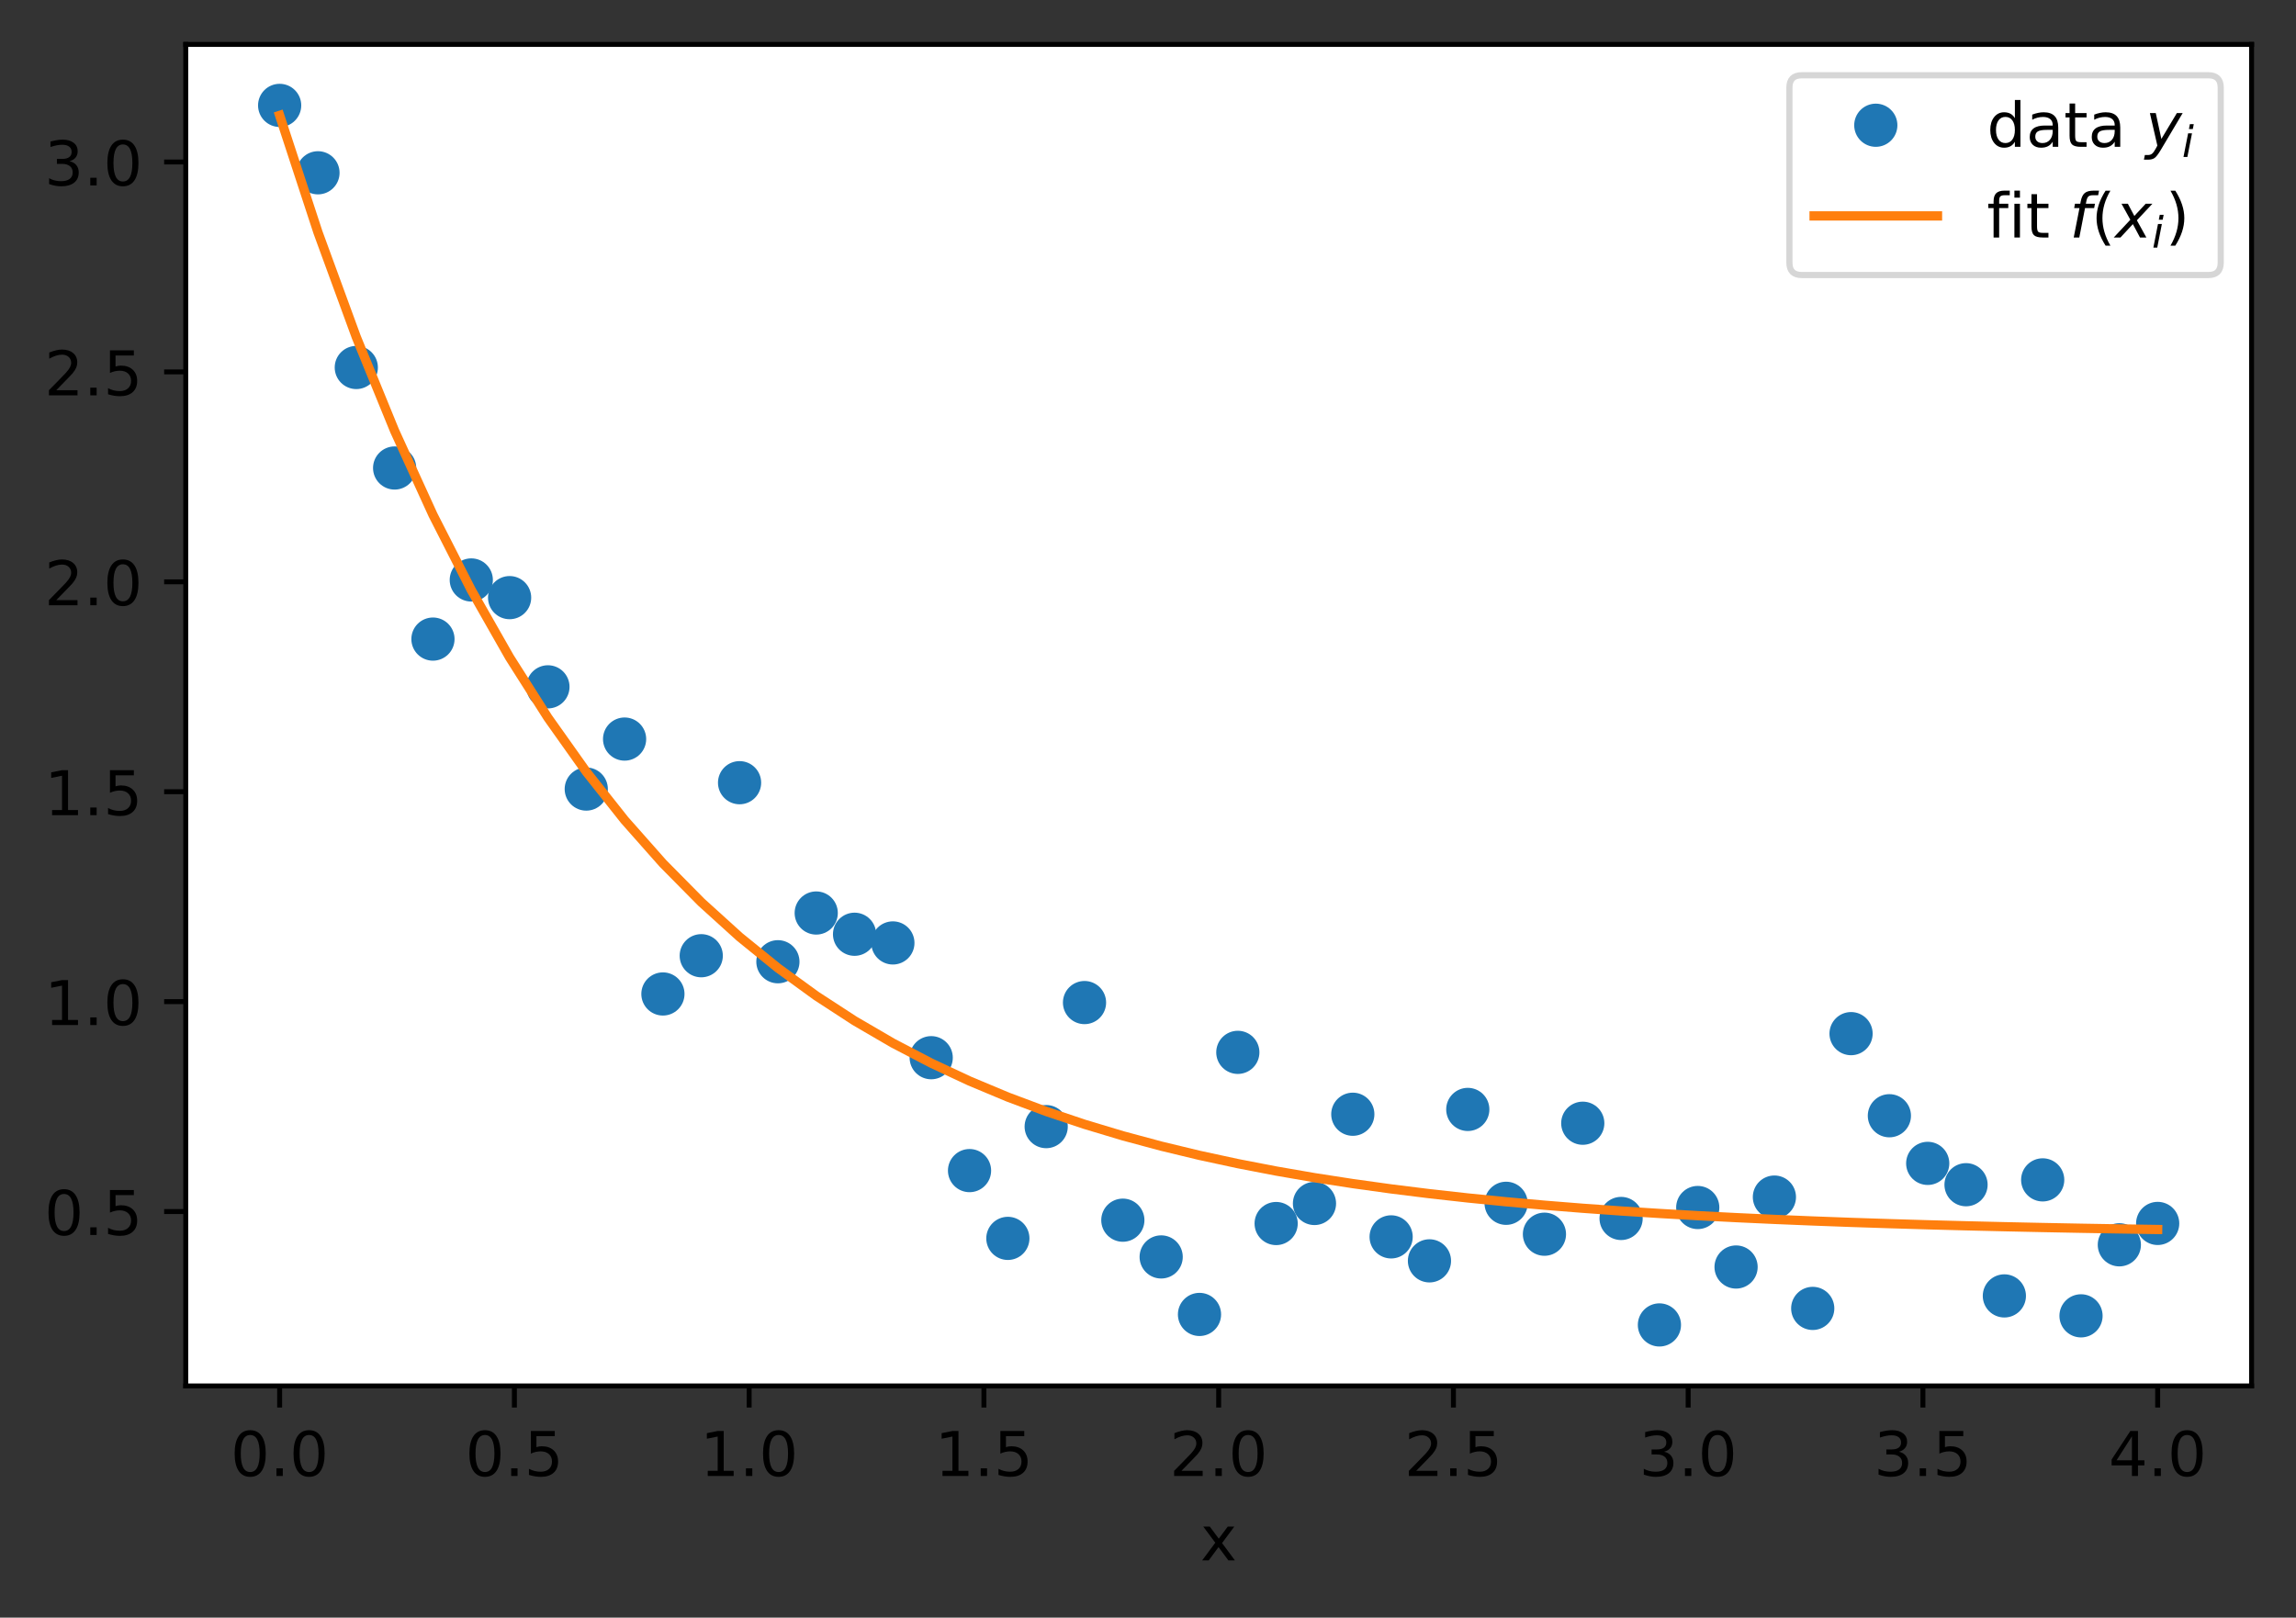 <?xml version="1.0" encoding="utf-8" standalone="no"?>
<!DOCTYPE svg PUBLIC "-//W3C//DTD SVG 1.1//EN"
  "http://www.w3.org/Graphics/SVG/1.1/DTD/svg11.dtd">
<!-- Created with matplotlib (https://matplotlib.org/) -->
<svg height="262.196pt" version="1.1" viewBox="0 0 372.103 262.196" width="372.103pt" xmlns="http://www.w3.org/2000/svg" xmlns:xlink="http://www.w3.org/1999/xlink">
 <rect x="0" y="0" width="372.103" height="262.196" fill="#333333" stroke="none"/>
 <defs>
  <style type="text/css">*{stroke-linecap:butt;stroke-linejoin:round;}</style>
 </defs>
 <g id="figure_1">
  <g id="patch_1">
   <path d="M 0 262.196 
L 372.103 262.196 
L 372.103 0 
L 0 0 
z
" style="fill:none;"/>
  </g>
  <g id="axes_1">
   <g id="patch_2">
    <path d="M 30.103 224.64 
L 364.903 224.64 
L 364.903 7.2 
L 30.103 7.2 
z
" style="fill:#ffffff;"/>
   </g>
   <g id="matplotlib.axis_1">
    <g id="xtick_1">
     <g id="line2d_1">
      <defs>
       <path d="M 0 0 
L 0 3.5 
" id="ma93f764820" style="stroke:#000000;stroke-width:0.8;"/>
      </defs>
      <g>
       <use style="stroke:#000000;stroke-width:0.8;" x="45.321" xlink:href="#ma93f764820" y="224.64"/>
      </g>
     </g>
     <g id="text_1">
      <!-- 0.0 -->
      <g transform="translate(37.37 239.238)scale(0.1 -0.1)">
       <defs>
        <path d="M 31.781 66.406 
Q 24.172 66.406 20.328 58.906 
Q 16.5 51.422 16.5 36.375 
Q 16.5 21.391 20.328 13.891 
Q 24.172 6.391 31.781 6.391 
Q 39.453 6.391 43.281 13.891 
Q 47.125 21.391 47.125 36.375 
Q 47.125 51.422 43.281 58.906 
Q 39.453 66.406 31.781 66.406 
z
M 31.781 74.219 
Q 44.047 74.219 50.516 64.516 
Q 56.984 54.828 56.984 36.375 
Q 56.984 17.969 50.516 8.266 
Q 44.047 -1.422 31.781 -1.422 
Q 19.531 -1.422 13.062 8.266 
Q 6.594 17.969 6.594 36.375 
Q 6.594 54.828 13.062 64.516 
Q 19.531 74.219 31.781 74.219 
z
" id="DejaVuSans-48"/>
        <path d="M 10.688 12.406 
L 21 12.406 
L 21 0 
L 10.688 0 
z
" id="DejaVuSans-46"/>
       </defs>
       <use xlink:href="#DejaVuSans-48"/>
       <use x="63.623" xlink:href="#DejaVuSans-46"/>
       <use x="95.41" xlink:href="#DejaVuSans-48"/>
      </g>
     </g>
    </g>
    <g id="xtick_2">
     <g id="line2d_2">
      <g>
       <use style="stroke:#000000;stroke-width:0.8;" x="83.367" xlink:href="#ma93f764820" y="224.64"/>
      </g>
     </g>
     <g id="text_2">
      <!-- 0.5 -->
      <g transform="translate(75.415 239.238)scale(0.1 -0.1)">
       <defs>
        <path d="M 10.797 72.906 
L 49.516 72.906 
L 49.516 64.594 
L 19.828 64.594 
L 19.828 46.734 
Q 21.969 47.469 24.109 47.828 
Q 26.266 48.188 28.422 48.188 
Q 40.625 48.188 47.75 41.5 
Q 54.891 34.812 54.891 23.391 
Q 54.891 11.625 47.562 5.094 
Q 40.234 -1.422 26.906 -1.422 
Q 22.312 -1.422 17.547 -0.641 
Q 12.797 0.141 7.719 1.703 
L 7.719 11.625 
Q 12.109 9.234 16.797 8.062 
Q 21.484 6.891 26.703 6.891 
Q 35.156 6.891 40.078 11.328 
Q 45.016 15.766 45.016 23.391 
Q 45.016 31 40.078 35.438 
Q 35.156 39.891 26.703 39.891 
Q 22.75 39.891 18.812 39.016 
Q 14.891 38.141 10.797 36.281 
z
" id="DejaVuSans-53"/>
       </defs>
       <use xlink:href="#DejaVuSans-48"/>
       <use x="63.623" xlink:href="#DejaVuSans-46"/>
       <use x="95.41" xlink:href="#DejaVuSans-53"/>
      </g>
     </g>
    </g>
    <g id="xtick_3">
     <g id="line2d_3">
      <g>
       <use style="stroke:#000000;stroke-width:0.8;" x="121.412" xlink:href="#ma93f764820" y="224.64"/>
      </g>
     </g>
     <g id="text_3">
      <!-- 1.0 -->
      <g transform="translate(113.461 239.238)scale(0.1 -0.1)">
       <defs>
        <path d="M 12.406 8.297 
L 28.516 8.297 
L 28.516 63.922 
L 10.984 60.406 
L 10.984 69.391 
L 28.422 72.906 
L 38.281 72.906 
L 38.281 8.297 
L 54.391 8.297 
L 54.391 0 
L 12.406 0 
z
" id="DejaVuSans-49"/>
       </defs>
       <use xlink:href="#DejaVuSans-49"/>
       <use x="63.623" xlink:href="#DejaVuSans-46"/>
       <use x="95.41" xlink:href="#DejaVuSans-48"/>
      </g>
     </g>
    </g>
    <g id="xtick_4">
     <g id="line2d_4">
      <g>
       <use style="stroke:#000000;stroke-width:0.8;" x="159.458" xlink:href="#ma93f764820" y="224.64"/>
      </g>
     </g>
     <g id="text_4">
      <!-- 1.5 -->
      <g transform="translate(151.506 239.238)scale(0.1 -0.1)">
       <use xlink:href="#DejaVuSans-49"/>
       <use x="63.623" xlink:href="#DejaVuSans-46"/>
       <use x="95.41" xlink:href="#DejaVuSans-53"/>
      </g>
     </g>
    </g>
    <g id="xtick_5">
     <g id="line2d_5">
      <g>
       <use style="stroke:#000000;stroke-width:0.8;" x="197.503" xlink:href="#ma93f764820" y="224.64"/>
      </g>
     </g>
     <g id="text_5">
      <!-- 2.0 -->
      <g transform="translate(189.552 239.238)scale(0.1 -0.1)">
       <defs>
        <path d="M 19.188 8.297 
L 53.609 8.297 
L 53.609 0 
L 7.328 0 
L 7.328 8.297 
Q 12.938 14.109 22.625 23.891 
Q 32.328 33.688 34.812 36.531 
Q 39.547 41.844 41.422 45.531 
Q 43.312 49.219 43.312 52.781 
Q 43.312 58.594 39.234 62.25 
Q 35.156 65.922 28.609 65.922 
Q 23.969 65.922 18.812 64.312 
Q 13.672 62.703 7.812 59.422 
L 7.812 69.391 
Q 13.766 71.781 18.938 73 
Q 24.125 74.219 28.422 74.219 
Q 39.75 74.219 46.484 68.547 
Q 53.219 62.891 53.219 53.422 
Q 53.219 48.922 51.531 44.891 
Q 49.859 40.875 45.406 35.406 
Q 44.188 33.984 37.641 27.219 
Q 31.109 20.453 19.188 8.297 
z
" id="DejaVuSans-50"/>
       </defs>
       <use xlink:href="#DejaVuSans-50"/>
       <use x="63.623" xlink:href="#DejaVuSans-46"/>
       <use x="95.41" xlink:href="#DejaVuSans-48"/>
      </g>
     </g>
    </g>
    <g id="xtick_6">
     <g id="line2d_6">
      <g>
       <use style="stroke:#000000;stroke-width:0.8;" x="235.549" xlink:href="#ma93f764820" y="224.64"/>
      </g>
     </g>
     <g id="text_6">
      <!-- 2.5 -->
      <g transform="translate(227.597 239.238)scale(0.1 -0.1)">
       <use xlink:href="#DejaVuSans-50"/>
       <use x="63.623" xlink:href="#DejaVuSans-46"/>
       <use x="95.41" xlink:href="#DejaVuSans-53"/>
      </g>
     </g>
    </g>
    <g id="xtick_7">
     <g id="line2d_7">
      <g>
       <use style="stroke:#000000;stroke-width:0.8;" x="273.594" xlink:href="#ma93f764820" y="224.64"/>
      </g>
     </g>
     <g id="text_7">
      <!-- 3.0 -->
      <g transform="translate(265.642 239.238)scale(0.1 -0.1)">
       <defs>
        <path d="M 40.578 39.312 
Q 47.656 37.797 51.625 33 
Q 55.609 28.219 55.609 21.188 
Q 55.609 10.406 48.188 4.484 
Q 40.766 -1.422 27.094 -1.422 
Q 22.516 -1.422 17.656 -0.516 
Q 12.797 0.391 7.625 2.203 
L 7.625 11.719 
Q 11.719 9.328 16.594 8.109 
Q 21.484 6.891 26.812 6.891 
Q 36.078 6.891 40.938 10.547 
Q 45.797 14.203 45.797 21.188 
Q 45.797 27.641 41.281 31.266 
Q 36.766 34.906 28.719 34.906 
L 20.219 34.906 
L 20.219 43.016 
L 29.109 43.016 
Q 36.375 43.016 40.234 45.922 
Q 44.094 48.828 44.094 54.297 
Q 44.094 59.906 40.109 62.906 
Q 36.141 65.922 28.719 65.922 
Q 24.656 65.922 20.016 65.031 
Q 15.375 64.156 9.812 62.312 
L 9.812 71.094 
Q 15.438 72.656 20.344 73.438 
Q 25.25 74.219 29.594 74.219 
Q 40.828 74.219 47.359 69.109 
Q 53.906 64.016 53.906 55.328 
Q 53.906 49.266 50.438 45.094 
Q 46.969 40.922 40.578 39.312 
z
" id="DejaVuSans-51"/>
       </defs>
       <use xlink:href="#DejaVuSans-51"/>
       <use x="63.623" xlink:href="#DejaVuSans-46"/>
       <use x="95.41" xlink:href="#DejaVuSans-48"/>
      </g>
     </g>
    </g>
    <g id="xtick_8">
     <g id="line2d_8">
      <g>
       <use style="stroke:#000000;stroke-width:0.8;" x="311.639" xlink:href="#ma93f764820" y="224.64"/>
      </g>
     </g>
     <g id="text_8">
      <!-- 3.5 -->
      <g transform="translate(303.688 239.238)scale(0.1 -0.1)">
       <use xlink:href="#DejaVuSans-51"/>
       <use x="63.623" xlink:href="#DejaVuSans-46"/>
       <use x="95.41" xlink:href="#DejaVuSans-53"/>
      </g>
     </g>
    </g>
    <g id="xtick_9">
     <g id="line2d_9">
      <g>
       <use style="stroke:#000000;stroke-width:0.8;" x="349.685" xlink:href="#ma93f764820" y="224.64"/>
      </g>
     </g>
     <g id="text_9">
      <!-- 4.0 -->
      <g transform="translate(341.733 239.238)scale(0.1 -0.1)">
       <defs>
        <path d="M 37.797 64.312 
L 12.891 25.391 
L 37.797 25.391 
z
M 35.203 72.906 
L 47.609 72.906 
L 47.609 25.391 
L 58.016 25.391 
L 58.016 17.188 
L 47.609 17.188 
L 47.609 0 
L 37.797 0 
L 37.797 17.188 
L 4.891 17.188 
L 4.891 26.703 
z
" id="DejaVuSans-52"/>
       </defs>
       <use xlink:href="#DejaVuSans-52"/>
       <use x="63.623" xlink:href="#DejaVuSans-46"/>
       <use x="95.41" xlink:href="#DejaVuSans-48"/>
      </g>
     </g>
    </g>
    <g id="text_10">
     <!-- x -->
     <g transform="translate(194.544 252.917)scale(0.1 -0.1)">
      <defs>
       <path d="M 54.891 54.688 
L 35.109 28.078 
L 55.906 0 
L 45.312 0 
L 29.391 21.484 
L 13.484 0 
L 2.875 0 
L 24.125 28.609 
L 4.688 54.688 
L 15.281 54.688 
L 29.781 35.203 
L 44.281 54.688 
z
" id="DejaVuSans-120"/>
      </defs>
      <use xlink:href="#DejaVuSans-120"/>
     </g>
    </g>
   </g>
   <g id="matplotlib.axis_2">
    <g id="ytick_1">
     <g id="line2d_10">
      <defs>
       <path d="M 0 0 
L -3.5 0 
" id="m3fe25af85f" style="stroke:#000000;stroke-width:0.8;"/>
      </defs>
      <g>
       <use style="stroke:#000000;stroke-width:0.8;" x="30.103" xlink:href="#m3fe25af85f" y="196.375"/>
      </g>
     </g>
     <g id="text_11">
      <!-- 0.5 -->
      <g transform="translate(7.2 200.174)scale(0.1 -0.1)">
       <use xlink:href="#DejaVuSans-48"/>
       <use x="63.623" xlink:href="#DejaVuSans-46"/>
       <use x="95.41" xlink:href="#DejaVuSans-53"/>
      </g>
     </g>
    </g>
    <g id="ytick_2">
     <g id="line2d_11">
      <g>
       <use style="stroke:#000000;stroke-width:0.8;" x="30.103" xlink:href="#m3fe25af85f" y="162.351"/>
      </g>
     </g>
     <g id="text_12">
      <!-- 1.0 -->
      <g transform="translate(7.2 166.15)scale(0.1 -0.1)">
       <use xlink:href="#DejaVuSans-49"/>
       <use x="63.623" xlink:href="#DejaVuSans-46"/>
       <use x="95.41" xlink:href="#DejaVuSans-48"/>
      </g>
     </g>
    </g>
    <g id="ytick_3">
     <g id="line2d_12">
      <g>
       <use style="stroke:#000000;stroke-width:0.8;" x="30.103" xlink:href="#m3fe25af85f" y="128.327"/>
      </g>
     </g>
     <g id="text_13">
      <!-- 1.5 -->
      <g transform="translate(7.2 132.127)scale(0.1 -0.1)">
       <use xlink:href="#DejaVuSans-49"/>
       <use x="63.623" xlink:href="#DejaVuSans-46"/>
       <use x="95.41" xlink:href="#DejaVuSans-53"/>
      </g>
     </g>
    </g>
    <g id="ytick_4">
     <g id="line2d_13">
      <g>
       <use style="stroke:#000000;stroke-width:0.8;" x="30.103" xlink:href="#m3fe25af85f" y="94.304"/>
      </g>
     </g>
     <g id="text_14">
      <!-- 2.0 -->
      <g transform="translate(7.2 98.103)scale(0.1 -0.1)">
       <use xlink:href="#DejaVuSans-50"/>
       <use x="63.623" xlink:href="#DejaVuSans-46"/>
       <use x="95.41" xlink:href="#DejaVuSans-48"/>
      </g>
     </g>
    </g>
    <g id="ytick_5">
     <g id="line2d_14">
      <g>
       <use style="stroke:#000000;stroke-width:0.8;" x="30.103" xlink:href="#m3fe25af85f" y="60.28"/>
      </g>
     </g>
     <g id="text_15">
      <!-- 2.5 -->
      <g transform="translate(7.2 64.079)scale(0.1 -0.1)">
       <use xlink:href="#DejaVuSans-50"/>
       <use x="63.623" xlink:href="#DejaVuSans-46"/>
       <use x="95.41" xlink:href="#DejaVuSans-53"/>
      </g>
     </g>
    </g>
    <g id="ytick_6">
     <g id="line2d_15">
      <g>
       <use style="stroke:#000000;stroke-width:0.8;" x="30.103" xlink:href="#m3fe25af85f" y="26.257"/>
      </g>
     </g>
     <g id="text_16">
      <!-- 3.0 -->
      <g transform="translate(7.2 30.056)scale(0.1 -0.1)">
       <use xlink:href="#DejaVuSans-51"/>
       <use x="63.623" xlink:href="#DejaVuSans-46"/>
       <use x="95.41" xlink:href="#DejaVuSans-48"/>
      </g>
     </g>
    </g>
   </g>
   <g id="line2d_16">
    <defs>
     <path d="M 0 3 
C 0.796 3 1.559 2.684 2.121 2.121 
C 2.684 1.559 3 0.796 3 0 
C 3 -0.796 2.684 -1.559 2.121 -2.121 
C 1.559 -2.684 0.796 -3 0 -3 
C -0.796 -3 -1.559 -2.684 -2.121 -2.121 
C -2.684 -1.559 -3 -0.796 -3 0 
C -3 0.796 -2.684 1.559 -2.121 2.121 
C -1.559 2.684 -0.796 3 0 3 
z
" id="m494f8069a9" style="stroke:#1f77b4;"/>
    </defs>
    <g clip-path="url(#p8758571239)">
     <use style="fill:#1f77b4;stroke:#1f77b4;" x="45.321" xlink:href="#m494f8069a9" y="17.084"/>
     <use style="fill:#1f77b4;stroke:#1f77b4;" x="51.533" xlink:href="#m494f8069a9" y="28.007"/>
     <use style="fill:#1f77b4;stroke:#1f77b4;" x="57.744" xlink:href="#m494f8069a9" y="59.566"/>
     <use style="fill:#1f77b4;stroke:#1f77b4;" x="63.956" xlink:href="#m494f8069a9" y="75.857"/>
     <use style="fill:#1f77b4;stroke:#1f77b4;" x="70.167" xlink:href="#m494f8069a9" y="103.589"/>
     <use style="fill:#1f77b4;stroke:#1f77b4;" x="76.379" xlink:href="#m494f8069a9" y="94.004"/>
     <use style="fill:#1f77b4;stroke:#1f77b4;" x="82.59" xlink:href="#m494f8069a9" y="96.869"/>
     <use style="fill:#1f77b4;stroke:#1f77b4;" x="88.802" xlink:href="#m494f8069a9" y="111.328"/>
     <use style="fill:#1f77b4;stroke:#1f77b4;" x="95.013" xlink:href="#m494f8069a9" y="127.896"/>
     <use style="fill:#1f77b4;stroke:#1f77b4;" x="101.225" xlink:href="#m494f8069a9" y="119.794"/>
     <use style="fill:#1f77b4;stroke:#1f77b4;" x="107.436" xlink:href="#m494f8069a9" y="161.109"/>
     <use style="fill:#1f77b4;stroke:#1f77b4;" x="113.648" xlink:href="#m494f8069a9" y="154.911"/>
     <use style="fill:#1f77b4;stroke:#1f77b4;" x="119.859" xlink:href="#m494f8069a9" y="126.866"/>
     <use style="fill:#1f77b4;stroke:#1f77b4;" x="126.071" xlink:href="#m494f8069a9" y="155.886"/>
     <use style="fill:#1f77b4;stroke:#1f77b4;" x="132.282" xlink:href="#m494f8069a9" y="147.988"/>
     <use style="fill:#1f77b4;stroke:#1f77b4;" x="138.494" xlink:href="#m494f8069a9" y="151.431"/>
     <use style="fill:#1f77b4;stroke:#1f77b4;" x="144.705" xlink:href="#m494f8069a9" y="152.838"/>
     <use style="fill:#1f77b4;stroke:#1f77b4;" x="150.917" xlink:href="#m494f8069a9" y="171.44"/>
     <use style="fill:#1f77b4;stroke:#1f77b4;" x="157.128" xlink:href="#m494f8069a9" y="189.74"/>
     <use style="fill:#1f77b4;stroke:#1f77b4;" x="163.34" xlink:href="#m494f8069a9" y="200.727"/>
     <use style="fill:#1f77b4;stroke:#1f77b4;" x="169.551" xlink:href="#m494f8069a9" y="182.61"/>
     <use style="fill:#1f77b4;stroke:#1f77b4;" x="175.763" xlink:href="#m494f8069a9" y="162.504"/>
     <use style="fill:#1f77b4;stroke:#1f77b4;" x="181.974" xlink:href="#m494f8069a9" y="197.777"/>
     <use style="fill:#1f77b4;stroke:#1f77b4;" x="188.186" xlink:href="#m494f8069a9" y="203.733"/>
     <use style="fill:#1f77b4;stroke:#1f77b4;" x="194.397" xlink:href="#m494f8069a9" y="213.054"/>
     <use style="fill:#1f77b4;stroke:#1f77b4;" x="200.609" xlink:href="#m494f8069a9" y="170.574"/>
     <use style="fill:#1f77b4;stroke:#1f77b4;" x="206.82" xlink:href="#m494f8069a9" y="198.319"/>
     <use style="fill:#1f77b4;stroke:#1f77b4;" x="213.032" xlink:href="#m494f8069a9" y="195.07"/>
     <use style="fill:#1f77b4;stroke:#1f77b4;" x="219.243" xlink:href="#m494f8069a9" y="180.605"/>
     <use style="fill:#1f77b4;stroke:#1f77b4;" x="225.455" xlink:href="#m494f8069a9" y="200.483"/>
     <use style="fill:#1f77b4;stroke:#1f77b4;" x="231.666" xlink:href="#m494f8069a9" y="204.369"/>
     <use style="fill:#1f77b4;stroke:#1f77b4;" x="237.878" xlink:href="#m494f8069a9" y="179.825"/>
     <use style="fill:#1f77b4;stroke:#1f77b4;" x="244.089" xlink:href="#m494f8069a9" y="195.04"/>
     <use style="fill:#1f77b4;stroke:#1f77b4;" x="250.301" xlink:href="#m494f8069a9" y="200.05"/>
     <use style="fill:#1f77b4;stroke:#1f77b4;" x="256.512" xlink:href="#m494f8069a9" y="182.061"/>
     <use style="fill:#1f77b4;stroke:#1f77b4;" x="262.724" xlink:href="#m494f8069a9" y="197.498"/>
     <use style="fill:#1f77b4;stroke:#1f77b4;" x="268.935" xlink:href="#m494f8069a9" y="214.756"/>
     <use style="fill:#1f77b4;stroke:#1f77b4;" x="275.147" xlink:href="#m494f8069a9" y="195.723"/>
     <use style="fill:#1f77b4;stroke:#1f77b4;" x="281.358" xlink:href="#m494f8069a9" y="205.367"/>
     <use style="fill:#1f77b4;stroke:#1f77b4;" x="287.57" xlink:href="#m494f8069a9" y="194.032"/>
     <use style="fill:#1f77b4;stroke:#1f77b4;" x="293.781" xlink:href="#m494f8069a9" y="212.077"/>
     <use style="fill:#1f77b4;stroke:#1f77b4;" x="299.993" xlink:href="#m494f8069a9" y="167.54"/>
     <use style="fill:#1f77b4;stroke:#1f77b4;" x="306.204" xlink:href="#m494f8069a9" y="180.848"/>
     <use style="fill:#1f77b4;stroke:#1f77b4;" x="312.416" xlink:href="#m494f8069a9" y="188.57"/>
     <use style="fill:#1f77b4;stroke:#1f77b4;" x="318.627" xlink:href="#m494f8069a9" y="192.028"/>
     <use style="fill:#1f77b4;stroke:#1f77b4;" x="324.839" xlink:href="#m494f8069a9" y="210.05"/>
     <use style="fill:#1f77b4;stroke:#1f77b4;" x="331.05" xlink:href="#m494f8069a9" y="191.243"/>
     <use style="fill:#1f77b4;stroke:#1f77b4;" x="337.262" xlink:href="#m494f8069a9" y="213.282"/>
     <use style="fill:#1f77b4;stroke:#1f77b4;" x="343.473" xlink:href="#m494f8069a9" y="201.768"/>
     <use style="fill:#1f77b4;stroke:#1f77b4;" x="349.685" xlink:href="#m494f8069a9" y="198.303"/>
    </g>
   </g>
   <g id="line2d_17">
    <path clip-path="url(#p8758571239)" d="M 45.321 18.705 
L 51.533 37.662 
L 57.744 54.637 
L 63.956 69.838 
L 70.167 83.45 
L 76.379 95.64 
L 82.59 106.556 
L 88.802 116.332 
L 95.013 125.086 
L 101.225 132.925 
L 107.436 139.944 
L 113.648 146.231 
L 119.859 151.86 
L 126.071 156.901 
L 132.282 161.415 
L 138.494 165.458 
L 144.705 169.078 
L 150.917 172.319 
L 157.128 175.222 
L 163.34 177.822 
L 169.551 180.15 
L 175.763 182.234 
L 181.974 184.101 
L 188.186 185.773 
L 194.397 187.27 
L 200.609 188.61 
L 206.82 189.811 
L 213.032 190.886 
L 219.243 191.848 
L 225.455 192.71 
L 231.666 193.482 
L 237.878 194.174 
L 244.089 194.793 
L 250.301 195.347 
L 256.512 195.844 
L 262.724 196.288 
L 268.935 196.686 
L 275.147 197.043 
L 281.358 197.362 
L 287.57 197.648 
L 293.781 197.904 
L 299.993 198.133 
L 306.204 198.338 
L 312.416 198.522 
L 318.627 198.687 
L 324.839 198.834 
L 331.05 198.966 
L 337.262 199.085 
L 343.473 199.19 
L 349.685 199.285 
" style="fill:none;stroke:#ff7f0e;stroke-linecap:square;stroke-width:1.5;"/>
   </g>
   <g id="patch_3">
    <path d="M 30.103 224.64 
L 30.103 7.2 
" style="fill:none;stroke:#000000;stroke-linecap:square;stroke-linejoin:miter;stroke-width:0.8;"/>
   </g>
   <g id="patch_4">
    <path d="M 364.903 224.64 
L 364.903 7.2 
" style="fill:none;stroke:#000000;stroke-linecap:square;stroke-linejoin:miter;stroke-width:0.8;"/>
   </g>
   <g id="patch_5">
    <path d="M 30.103 224.64 
L 364.903 224.64 
" style="fill:none;stroke:#000000;stroke-linecap:square;stroke-linejoin:miter;stroke-width:0.8;"/>
   </g>
   <g id="patch_6">
    <path d="M 30.103 7.2 
L 364.903 7.2 
" style="fill:none;stroke:#000000;stroke-linecap:square;stroke-linejoin:miter;stroke-width:0.8;"/>
   </g>
   <g id="legend_1">
    <g id="patch_7">
     <path d="M 292.003 44.578 
L 357.903 44.578 
Q 359.903 44.578 359.903 42.578 
L 359.903 14.2 
Q 359.903 12.2 357.903 12.2 
L 292.003 12.2 
Q 290.003 12.2 290.003 14.2 
L 290.003 42.578 
Q 290.003 44.578 292.003 44.578 
z
" style="fill:#ffffff;opacity:0.8;stroke:#cccccc;stroke-linejoin:miter;"/>
    </g>
    <g id="line2d_18"/>
    <g id="line2d_19">
     <g>
      <use style="fill:#1f77b4;stroke:#1f77b4;" x="304.003" xlink:href="#m494f8069a9" y="20.3"/>
     </g>
    </g>
    <g id="text_17">
     <!-- data $y_i$ -->
     <g transform="translate(322.003 23.8)scale(0.1 -0.1)">
      <defs>
       <path d="M 45.406 46.391 
L 45.406 75.984 
L 54.391 75.984 
L 54.391 0 
L 45.406 0 
L 45.406 8.203 
Q 42.578 3.328 38.25 0.953 
Q 33.938 -1.422 27.875 -1.422 
Q 17.969 -1.422 11.734 6.484 
Q 5.516 14.406 5.516 27.297 
Q 5.516 40.188 11.734 48.094 
Q 17.969 56 27.875 56 
Q 33.938 56 38.25 53.625 
Q 42.578 51.266 45.406 46.391 
z
M 14.797 27.297 
Q 14.797 17.391 18.875 11.75 
Q 22.953 6.109 30.078 6.109 
Q 37.203 6.109 41.297 11.75 
Q 45.406 17.391 45.406 27.297 
Q 45.406 37.203 41.297 42.844 
Q 37.203 48.484 30.078 48.484 
Q 22.953 48.484 18.875 42.844 
Q 14.797 37.203 14.797 27.297 
z
" id="DejaVuSans-100"/>
       <path d="M 34.281 27.484 
Q 23.391 27.484 19.188 25 
Q 14.984 22.516 14.984 16.5 
Q 14.984 11.719 18.141 8.906 
Q 21.297 6.109 26.703 6.109 
Q 34.188 6.109 38.703 11.406 
Q 43.219 16.703 43.219 25.484 
L 43.219 27.484 
z
M 52.203 31.203 
L 52.203 0 
L 43.219 0 
L 43.219 8.297 
Q 40.141 3.328 35.547 0.953 
Q 30.953 -1.422 24.312 -1.422 
Q 15.922 -1.422 10.953 3.297 
Q 6 8.016 6 15.922 
Q 6 25.141 12.172 29.828 
Q 18.359 34.516 30.609 34.516 
L 43.219 34.516 
L 43.219 35.406 
Q 43.219 41.609 39.141 45 
Q 35.062 48.391 27.688 48.391 
Q 23 48.391 18.547 47.266 
Q 14.109 46.141 10.016 43.891 
L 10.016 52.203 
Q 14.938 54.109 19.578 55.047 
Q 24.219 56 28.609 56 
Q 40.484 56 46.344 49.844 
Q 52.203 43.703 52.203 31.203 
z
" id="DejaVuSans-97"/>
       <path d="M 18.312 70.219 
L 18.312 54.688 
L 36.812 54.688 
L 36.812 47.703 
L 18.312 47.703 
L 18.312 18.016 
Q 18.312 11.328 20.141 9.422 
Q 21.969 7.516 27.594 7.516 
L 36.812 7.516 
L 36.812 0 
L 27.594 0 
Q 17.188 0 13.234 3.875 
Q 9.281 7.766 9.281 18.016 
L 9.281 47.703 
L 2.688 47.703 
L 2.688 54.688 
L 9.281 54.688 
L 9.281 70.219 
z
" id="DejaVuSans-116"/>
       <path id="DejaVuSans-32"/>
       <path d="M 24.812 -5.078 
Q 18.562 -15.578 14.625 -18.188 
Q 10.688 -20.797 4.594 -20.797 
L -2.484 -20.797 
L -0.984 -13.281 
L 4.203 -13.281 
Q 7.953 -13.281 10.594 -11.234 
Q 13.234 -9.188 16.5 -3.219 
L 19.281 2 
L 7.172 54.688 
L 16.703 54.688 
L 25.781 12.797 
L 50.875 54.688 
L 60.297 54.688 
z
" id="DejaVuSans-Oblique-121"/>
       <path d="M 18.312 75.984 
L 27.297 75.984 
L 25.094 64.594 
L 16.109 64.594 
z
M 14.203 54.688 
L 23.188 54.688 
L 12.5 0 
L 3.516 0 
z
" id="DejaVuSans-Oblique-105"/>
      </defs>
      <use transform="translate(0 0.016)" xlink:href="#DejaVuSans-100"/>
      <use transform="translate(63.477 0.016)" xlink:href="#DejaVuSans-97"/>
      <use transform="translate(124.756 0.016)" xlink:href="#DejaVuSans-116"/>
      <use transform="translate(163.965 0.016)" xlink:href="#DejaVuSans-97"/>
      <use transform="translate(225.244 0.016)" xlink:href="#DejaVuSans-32"/>
      <use transform="translate(257.031 0.016)" xlink:href="#DejaVuSans-Oblique-121"/>
      <use transform="translate(316.211 -16.391)scale(0.7)" xlink:href="#DejaVuSans-Oblique-105"/>
     </g>
    </g>
    <g id="line2d_20">
     <path d="M 294.003 34.998 
L 314.003 34.998 
" style="fill:none;stroke:#ff7f0e;stroke-linecap:square;stroke-width:1.5;"/>
    </g>
    <g id="line2d_21"/>
    <g id="text_18">
     <!-- fit $f(x_i)$ -->
     <g transform="translate(322.003 38.498)scale(0.1 -0.1)">
      <defs>
       <path d="M 37.109 75.984 
L 37.109 68.5 
L 28.516 68.5 
Q 23.688 68.5 21.797 66.547 
Q 19.922 64.594 19.922 59.516 
L 19.922 54.688 
L 34.719 54.688 
L 34.719 47.703 
L 19.922 47.703 
L 19.922 0 
L 10.891 0 
L 10.891 47.703 
L 2.297 47.703 
L 2.297 54.688 
L 10.891 54.688 
L 10.891 58.5 
Q 10.891 67.625 15.141 71.797 
Q 19.391 75.984 28.609 75.984 
z
" id="DejaVuSans-102"/>
       <path d="M 9.422 54.688 
L 18.406 54.688 
L 18.406 0 
L 9.422 0 
z
M 9.422 75.984 
L 18.406 75.984 
L 18.406 64.594 
L 9.422 64.594 
z
" id="DejaVuSans-105"/>
       <path d="M 47.797 75.984 
L 46.391 68.5 
L 37.797 68.5 
Q 32.906 68.5 30.688 66.578 
Q 28.469 64.656 27.391 59.516 
L 26.422 54.688 
L 41.219 54.688 
L 39.891 47.703 
L 25.094 47.703 
L 15.828 0 
L 6.781 0 
L 16.109 47.703 
L 7.516 47.703 
L 8.797 54.688 
L 17.391 54.688 
L 18.109 58.5 
Q 19.969 68.172 24.625 72.078 
Q 29.297 75.984 39.312 75.984 
z
" id="DejaVuSans-Oblique-102"/>
       <path d="M 31 75.875 
Q 24.469 64.656 21.281 53.656 
Q 18.109 42.672 18.109 31.391 
Q 18.109 20.125 21.312 9.062 
Q 24.516 -2 31 -13.188 
L 23.188 -13.188 
Q 15.875 -1.703 12.234 9.375 
Q 8.594 20.453 8.594 31.391 
Q 8.594 42.281 12.203 53.312 
Q 15.828 64.359 23.188 75.875 
z
" id="DejaVuSans-40"/>
       <path d="M 60.016 54.688 
L 34.906 27.875 
L 50.297 0 
L 39.984 0 
L 28.422 21.688 
L 8.297 0 
L -2.594 0 
L 24.312 28.812 
L 10.016 54.688 
L 20.312 54.688 
L 30.812 34.906 
L 49.125 54.688 
z
" id="DejaVuSans-Oblique-120"/>
       <path d="M 8.016 75.875 
L 15.828 75.875 
Q 23.141 64.359 26.781 53.312 
Q 30.422 42.281 30.422 31.391 
Q 30.422 20.453 26.781 9.375 
Q 23.141 -1.703 15.828 -13.188 
L 8.016 -13.188 
Q 14.5 -2 17.703 9.062 
Q 20.906 20.125 20.906 31.391 
Q 20.906 42.672 17.703 53.656 
Q 14.5 64.656 8.016 75.875 
z
" id="DejaVuSans-41"/>
      </defs>
      <use transform="translate(0 0.016)" xlink:href="#DejaVuSans-102"/>
      <use transform="translate(35.205 0.016)" xlink:href="#DejaVuSans-105"/>
      <use transform="translate(62.988 0.016)" xlink:href="#DejaVuSans-116"/>
      <use transform="translate(102.197 0.016)" xlink:href="#DejaVuSans-32"/>
      <use transform="translate(133.984 0.016)" xlink:href="#DejaVuSans-Oblique-102"/>
      <use transform="translate(169.189 0.016)" xlink:href="#DejaVuSans-40"/>
      <use transform="translate(208.203 0.016)" xlink:href="#DejaVuSans-Oblique-120"/>
      <use transform="translate(267.383 -16.391)scale(0.7)" xlink:href="#DejaVuSans-Oblique-105"/>
      <use transform="translate(289.565 0.016)" xlink:href="#DejaVuSans-41"/>
     </g>
    </g>
   </g>
  </g>
 </g>
 <defs>
  <clipPath id="p8758571239">
   <rect height="217.44" width="334.8" x="30.103" y="7.2"/>
  </clipPath>
 </defs>
</svg>
